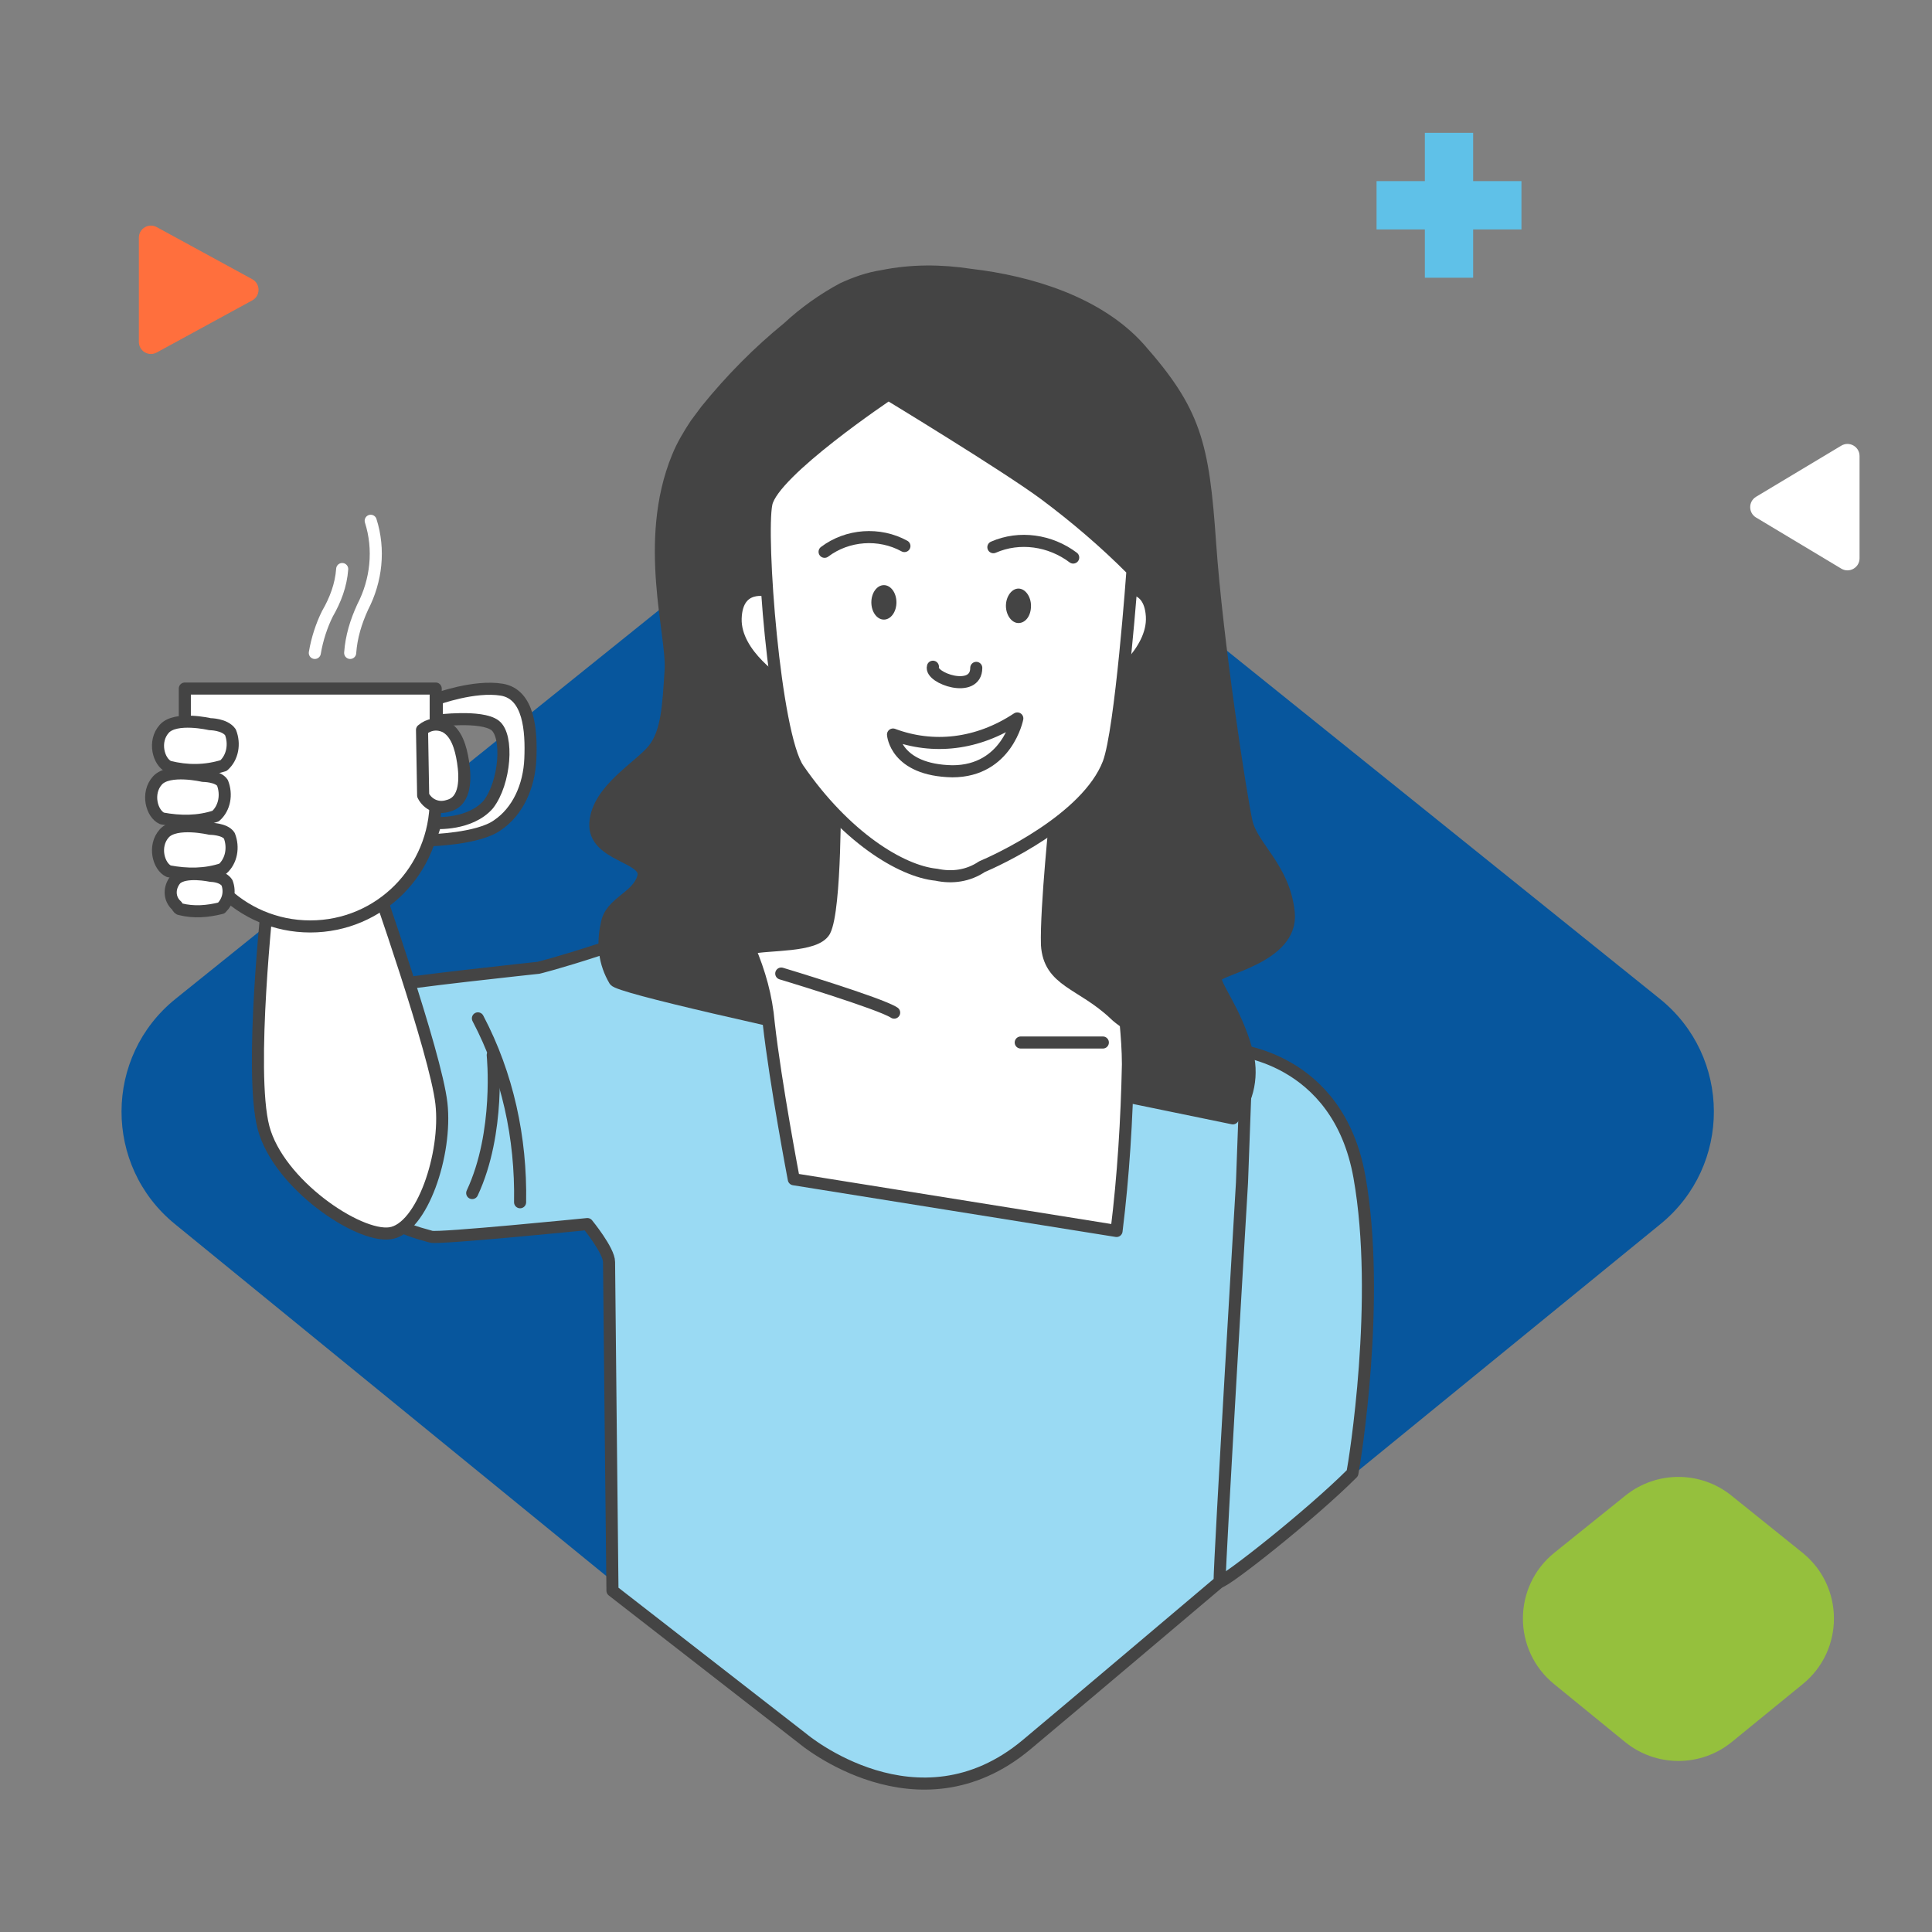 <svg width="160" height="160" viewBox="0 0 160 160" fill="none" xmlns="http://www.w3.org/2000/svg">
<rect x="0" y="0" width="160" height="160" fill="#808080" stroke="none"/>
<g clip-path="url(#clip0_814_677)">
<path d="M68.48 39.339C72.871 35.807 79.129 35.807 83.52 39.339L137.456 82.716C143.402 87.498 143.434 96.541 137.522 101.365L83.586 145.371C79.17 148.973 72.83 148.973 68.414 145.371L14.478 101.365C8.566 96.541 8.598 87.498 14.544 82.716L68.48 39.339Z" fill="#07569D"/>
<path d="M102.006 86.907C102.006 86.907 110.789 87.383 112.583 97.471C114.378 107.559 112.189 121.048 112 122C108.5 125.5 101.5 131 101 131L98.7 86.431L102.006 86.907Z" fill="#9ADAF3" stroke="#444444" stroke-linecap="round" stroke-linejoin="round"/>
<path d="M85 144.5C87.698 142.252 101 131 101 131C101 129.097 102.856 97.947 102.856 97.947L103.139 90.238C99.361 88.335 95.772 86.241 92.183 83.957C89.161 81.863 86.8 82.243 86.706 79.103C86.611 76.057 87.367 67.111 87.367 67.111C87.367 67.111 84.911 68.349 79.622 68.063C75.939 67.778 72.35 66.826 69.044 65.398C69.044 65.398 69.139 75.296 68.195 77.104C67.25 78.912 61.111 78.722 61.111 78.722C61.111 78.722 54.783 77.009 49.683 78.627C46.189 79.769 44.583 80.15 44.583 80.15C44.583 80.15 32.967 81.387 32.306 81.672C31.644 81.958 28.339 95.567 29.756 98.518C31.172 101.468 35.139 102.23 35.706 102.42C36.272 102.61 48.644 101.373 48.644 101.373C48.644 101.373 50.439 103.562 50.439 104.514C50.439 105.465 50.722 131.733 50.722 131.733L66.5 144C66.5 144 76 152 85 144.5Z" fill="#9ADAF3" stroke="#444444" stroke-linecap="round" stroke-linejoin="round"/>
<path d="M69.8 23.903C68.194 24.76 66.589 25.902 65.267 27.139C62.811 29.138 60.544 31.422 58.467 33.992C58.183 34.372 57.9 34.753 57.617 35.134C57.05 35.99 56.483 36.942 56.106 37.894C53.272 44.841 55.728 52.55 55.539 55.5C55.35 58.451 55.256 60.64 54.122 62.067C52.989 63.495 49.494 65.398 49.306 68.158C49.117 70.918 53.744 70.918 53.272 72.631C52.8 74.344 50.533 74.725 50.25 76.533C49.872 78.151 50.061 79.769 50.911 81.197C51.667 82.339 102.1 92.617 102.1 92.617C103.422 91.094 103.8 88.906 103.233 87.002C102.289 83.576 100.494 81.577 100.683 80.911C100.872 80.245 107.106 79.293 106.728 75.582C106.35 71.87 103.706 70.157 103.233 68.063C102.761 65.969 100.778 53.121 100.211 44.936C99.644 36.752 98.983 34.087 94.356 28.852C90.956 25.046 85.289 23.332 80.378 22.761C77.922 22.381 75.467 22.381 73.106 22.857C71.878 23.047 70.839 23.428 69.8 23.903Z" fill="#444444" stroke="#444444" stroke-linecap="round" stroke-linejoin="round"/>
<path d="M40.806 87.383C40.806 87.383 41.467 93.759 39.106 98.803" stroke="#444444" stroke-linecap="round" stroke-linejoin="round"/>
<path d="M86.706 78.246C86.611 75.201 87.461 67.111 87.461 67.111C87.461 67.111 85.006 68.349 79.717 68.063C76.033 67.778 72.445 66.826 69.139 65.398C69.139 65.398 69.233 75.296 68.289 77.104C67.533 78.437 63.661 78.151 62.056 78.532C62.906 80.531 63.472 82.529 63.661 84.718C64.228 89.762 65.739 97.661 65.739 97.661L92.467 101.944C93.033 97.376 93.317 92.712 93.411 88.144C93.411 87.002 93.317 85.765 93.222 84.718C92.844 84.433 92.561 84.242 92.278 83.957C89.539 81.387 86.894 81.292 86.706 78.246Z" fill="white" stroke="#444444" stroke-linecap="round" stroke-linejoin="round"/>
<path d="M64.7 80.626C64.7 80.626 72.917 83.1 74.05 83.861" stroke="#444444" stroke-linecap="round" stroke-linejoin="round"/>
<path d="M91.333 86.336H84.533" stroke="#444444" stroke-linecap="round" stroke-linejoin="round"/>
<path d="M63.661 48.934C63.661 48.934 61.017 48.172 60.922 51.218C60.828 54.263 64.7 56.642 64.7 56.642L63.661 48.934Z" fill="white" stroke="#444444" stroke-linecap="round" stroke-linejoin="round"/>
<path d="M92.561 48.838C92.561 48.838 95.206 47.982 95.394 51.027C95.583 54.073 91.806 56.642 91.806 56.642L92.561 48.838Z" fill="white" stroke="#444444" stroke-linecap="round" stroke-linejoin="round"/>
<path d="M73.578 32.659C73.578 32.659 64.039 39.036 63.472 41.7C62.906 44.365 64.133 60.83 66.117 63.685C69.989 69.3 74.617 72.155 77.544 72.441C78.867 72.726 80.189 72.536 81.322 71.775C82.456 71.299 90.011 67.873 91.806 63.209C92.844 60.449 93.789 47.22 93.789 47.22C91.522 44.936 89.067 42.843 86.517 40.939C83.306 38.56 73.578 32.659 73.578 32.659Z" fill="white" stroke="#444444" stroke-linecap="round" stroke-linejoin="round"/>
<path d="M68.289 45.698C70.178 44.27 72.822 44.08 74.9 45.222" stroke="#444444" stroke-linecap="round" stroke-linejoin="round"/>
<path d="M82.267 45.317C84.439 44.365 86.989 44.746 88.878 46.173" stroke="#444444" stroke-linecap="round" stroke-linejoin="round"/>
<path d="M77.261 55.215C76.978 56.167 80.85 57.499 80.85 55.31" stroke="#444444" stroke-linecap="round" stroke-linejoin="round"/>
<path d="M84.25 59.498C80.945 61.687 77.261 62.067 73.956 60.83C73.956 60.83 74.144 63.78 78.867 63.875C83.4 63.875 84.25 59.498 84.25 59.498Z" fill="white" stroke="#444444" stroke-linecap="round" stroke-linejoin="round"/>
<path d="M73.2 51.313C73.774 51.313 74.239 50.674 74.239 49.885C74.239 49.097 73.774 48.458 73.2 48.458C72.626 48.458 72.161 49.097 72.161 49.885C72.161 50.674 72.626 51.313 73.2 51.313Z" fill="#444444"/>
<path d="M85.383 50.171C85.383 51.027 84.911 51.598 84.344 51.598C83.778 51.598 83.306 50.932 83.306 50.171C83.306 49.409 83.778 48.743 84.344 48.743C84.911 48.743 85.383 49.409 85.383 50.171Z" fill="#444444"/>
<path d="M22.2 74.249C22.2 74.249 20.595 88.715 21.822 93.379C23.05 98.042 29.661 102.515 32.306 102.134C34.95 101.754 37.028 95.567 36.556 91.38C36.083 87.192 30.983 72.726 30.983 72.726L22.2 74.249Z" fill="white" stroke="#444444" stroke-linecap="round" stroke-linejoin="round"/>
<path d="M39.578 84.337C42.033 89.001 43.167 94.235 43.072 99.565" stroke="#444444" stroke-linecap="round" stroke-linejoin="round"/>
<path d="M26.072 54.073C26.261 52.931 26.639 51.789 27.111 50.837C27.772 49.695 28.244 48.458 28.339 47.125" stroke="white" stroke-linecap="round" stroke-linejoin="round"/>
<path d="M29 54.073C29.094 52.74 29.472 51.503 30.039 50.266C31.172 48.077 31.456 45.507 30.7 43.128" stroke="white" stroke-linecap="round" stroke-linejoin="round"/>
<path d="M15.306 57.023H36.083V66.255C36.083 72.06 31.456 76.724 25.695 76.724C19.933 76.724 15.306 72.06 15.306 66.255V57.023Z" fill="white" stroke="#444444" stroke-linecap="round" stroke-linejoin="round"/>
<path d="M36.178 57.88C36.178 57.88 39.294 56.738 41.561 57.118C43.828 57.499 44.017 60.544 43.922 62.829C43.828 65.113 42.883 67.207 41.183 68.349C39.578 69.491 35.611 69.586 35.611 69.586L36.083 68.158C36.083 68.158 38.917 68.349 40.428 66.635C41.844 64.827 42.128 60.925 40.994 60.069C39.861 59.212 36.178 59.688 36.178 59.688V57.88Z" fill="white" stroke="#444444" stroke-linecap="round" stroke-linejoin="round"/>
<path d="M17.383 59.973C17.383 59.973 14.55 59.307 13.606 60.354C12.661 61.401 13.133 63.114 13.983 63.495C15.495 63.875 17.006 63.875 18.517 63.4C19.272 62.733 19.461 61.591 19.083 60.64C18.611 59.973 17.383 59.973 17.383 59.973Z" fill="white" stroke="#444444" stroke-linecap="round" stroke-linejoin="round"/>
<path d="M16.817 64.256C16.817 64.256 13.983 63.59 13.039 64.637C12.094 65.684 12.567 67.397 13.417 67.778C14.928 68.063 16.439 68.063 17.855 67.587C18.611 66.921 18.8 65.779 18.422 64.827C18.044 64.256 16.817 64.256 16.817 64.256Z" fill="white" stroke="#444444" stroke-linecap="round" stroke-linejoin="round"/>
<path d="M17.383 68.634C17.383 68.634 14.55 67.968 13.606 69.015C12.661 70.062 13.133 71.775 13.983 72.155C15.495 72.441 17.006 72.441 18.422 71.965C19.178 71.299 19.367 70.157 18.989 69.205C18.611 68.634 17.383 68.634 17.383 68.634Z" fill="white" stroke="#444444" stroke-linecap="round" stroke-linejoin="round"/>
<path d="M17.478 72.536C17.478 72.536 15.306 72.06 14.55 72.822C13.983 73.488 13.983 74.439 14.645 75.01C14.739 75.201 14.833 75.296 14.928 75.296C16.061 75.582 17.195 75.486 18.328 75.201C18.895 74.63 19.083 73.868 18.8 73.107C18.422 72.536 17.478 72.536 17.478 72.536Z" fill="white" stroke="#444444" stroke-linecap="round" stroke-linejoin="round"/>
<path d="M34.95 60.449C35.517 59.973 36.178 59.878 36.839 60.164C37.783 60.64 38.161 61.877 38.35 63.114C38.539 64.351 38.633 66.35 37.122 66.731C36.272 67.016 35.422 66.635 35.044 65.874L34.95 60.449Z" fill="white" stroke="#444444" stroke-linecap="round" stroke-linejoin="round"/>
<path d="M134.613 123.856C137.175 121.796 140.825 121.796 143.387 123.856L149.266 128.584C152.734 131.374 152.753 136.649 149.304 139.463L143.425 144.26C140.849 146.361 137.151 146.361 134.575 144.26L128.696 139.463C125.247 136.649 125.266 131.374 128.734 128.584L134.613 123.856Z" fill="#95C03D"/>
<path d="M20.89 23.122C21.585 23.501 21.585 24.499 20.89 24.878L12.979 29.193C12.312 29.557 11.5 29.075 11.5 28.316L11.5 19.684C11.5 18.925 12.312 18.443 12.979 18.807L20.89 23.122Z" fill="#FF6F3D"/>
<path d="M145.429 42.858C144.782 42.469 144.782 41.531 145.429 41.142L152.486 36.909C153.152 36.509 154 36.989 154 37.766L154 46.234C154 47.011 153.152 47.491 152.486 47.091L145.429 42.858Z" fill="white"/>
<rect x="118" y="11" width="4" height="12" fill="#5FC1E8"/>
<rect x="114" y="19" width="4" height="12" transform="rotate(-90 114 19)" fill="#5FC1E8"/>
</g>
<defs>
<clipPath id="clip0_814_677">
<rect width="160" height="160" fill="white"/>
</clipPath>
</defs>
</svg>
